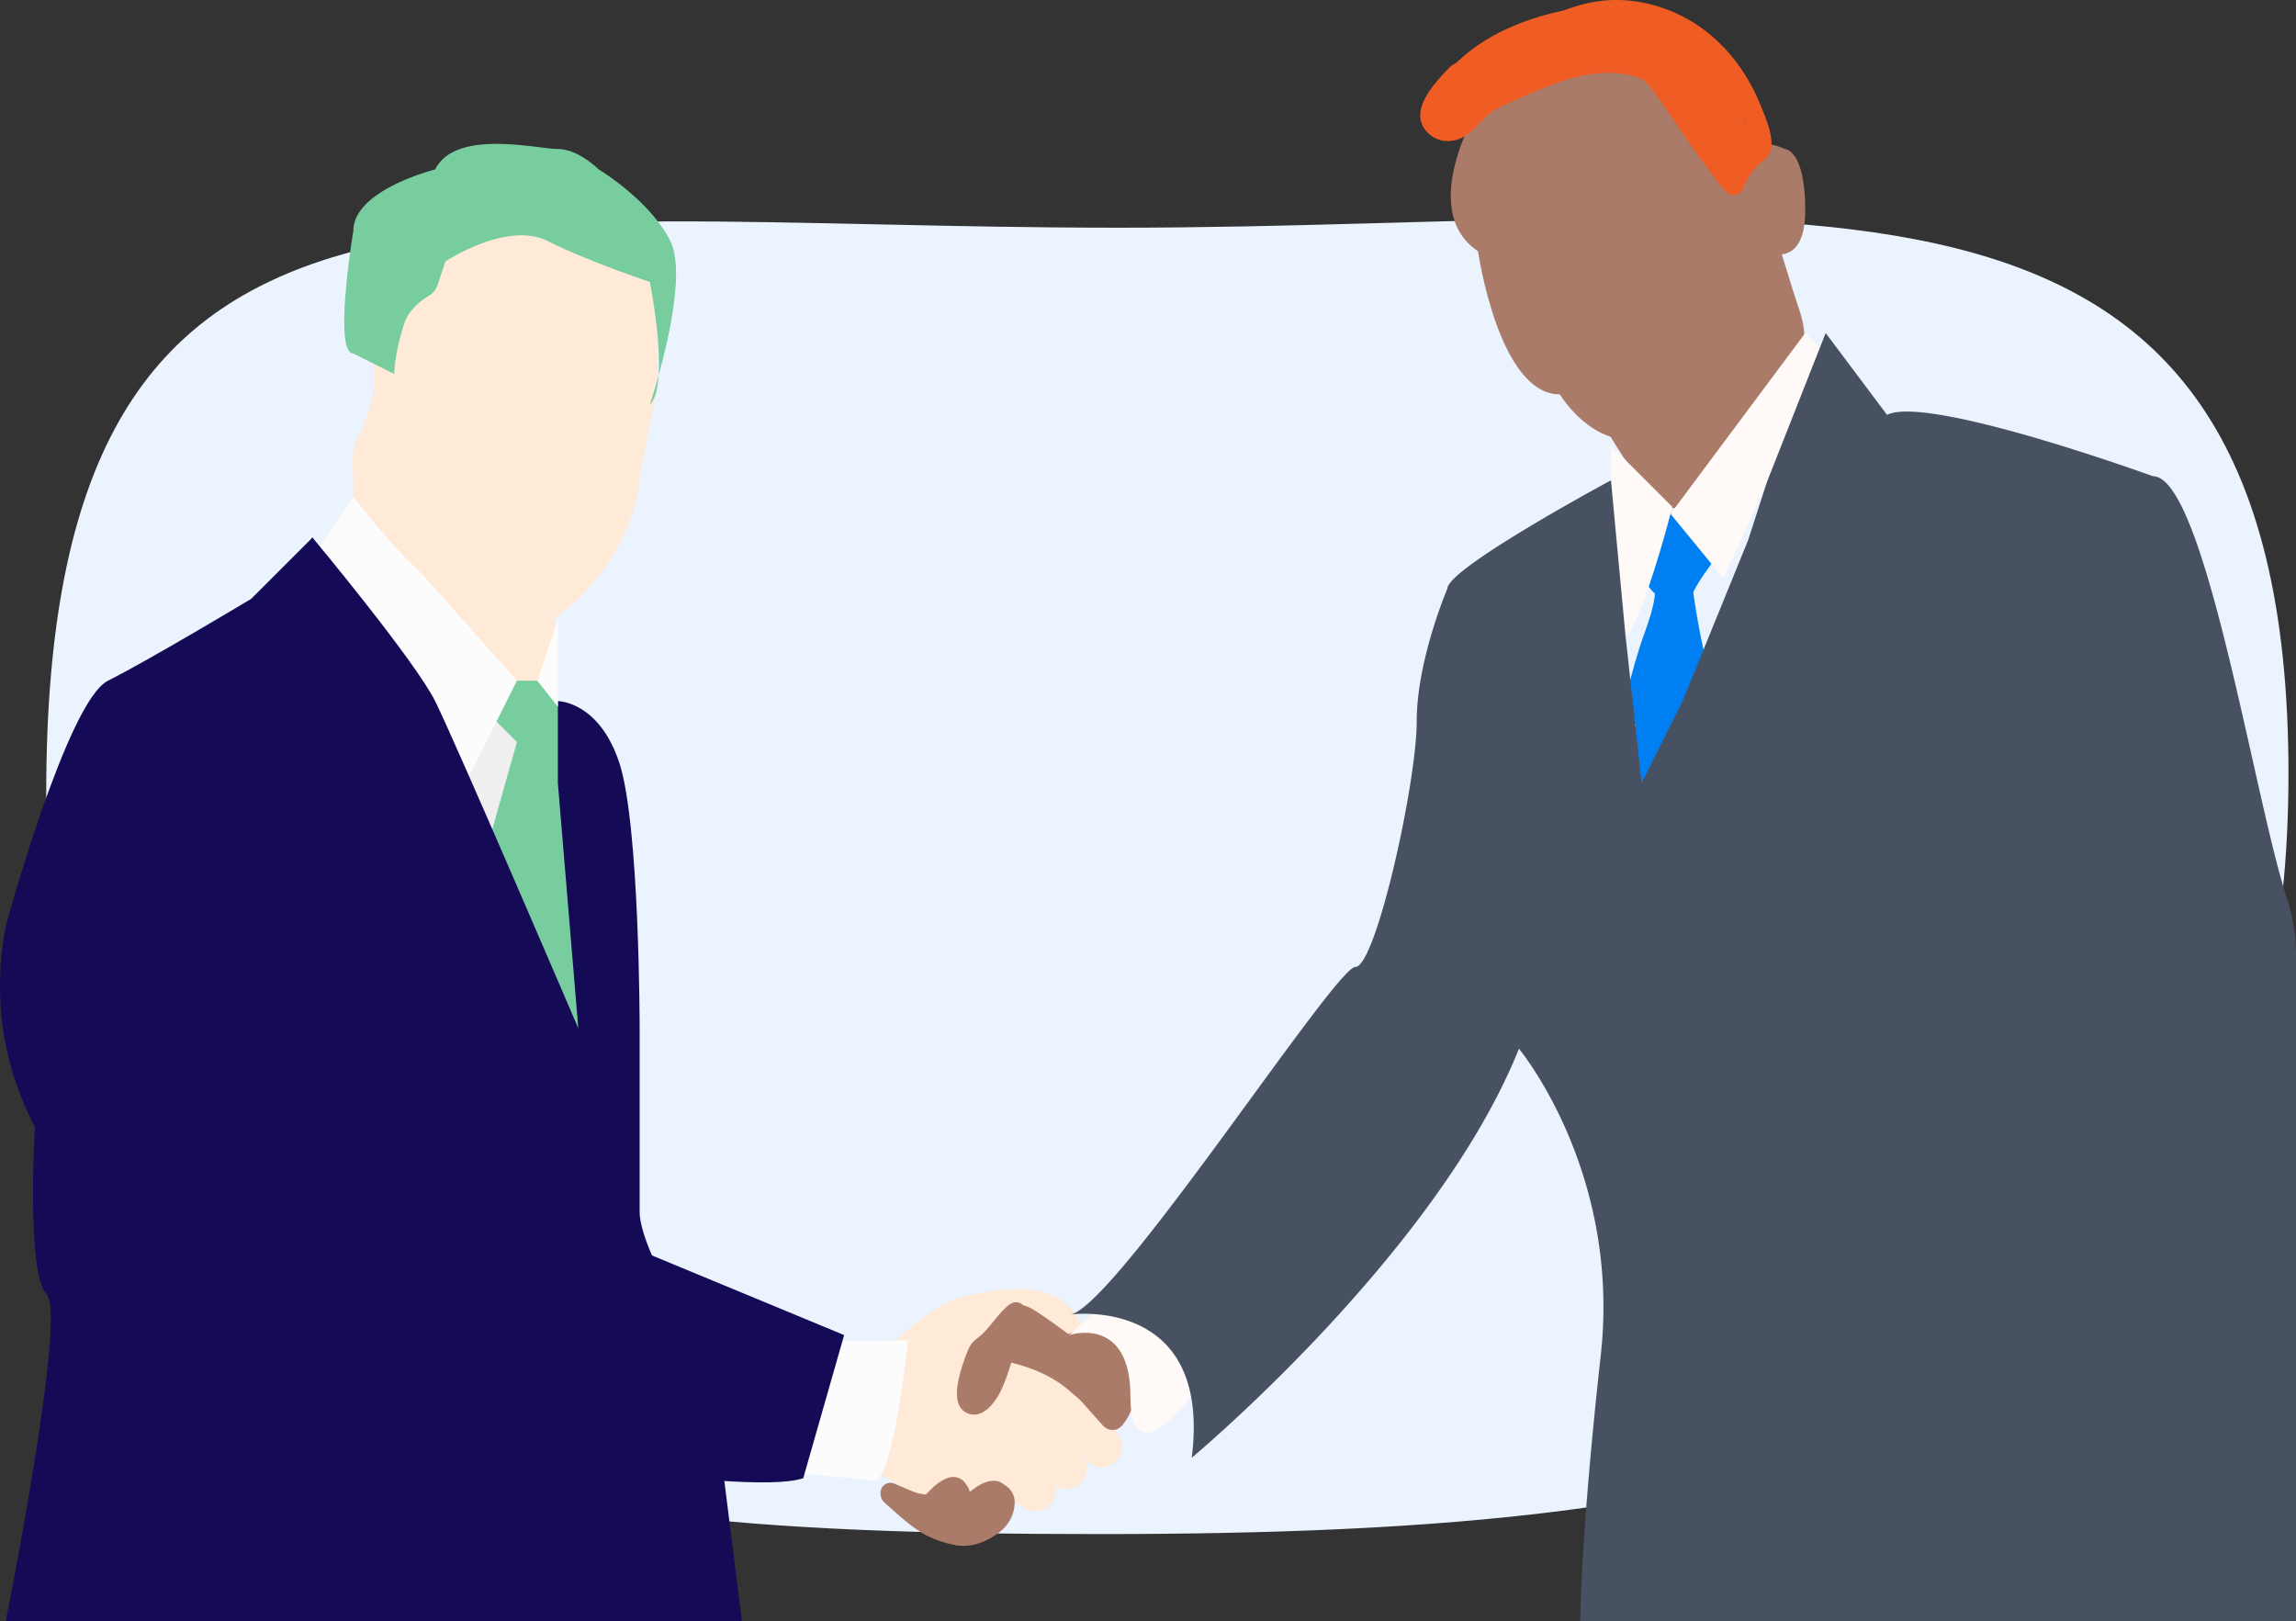 <svg id="Layer_15" data-name="Layer 15" xmlns="http://www.w3.org/2000/svg" viewBox="0 0 4574.82 3230.51"><rect x="0" y="0" width="4574.82" height="3230.51" fill="#333333" stroke="none"/><defs><style>.cls-1{fill:#ebf3ff;}.cls-2{fill:#efefef;}.cls-3{fill:#ffe9d7;}.cls-4{fill:#fcfcfc;}.cls-5{fill:#77cd9e;}.cls-10,.cls-6{fill:none;}.cls-7{fill:#150a56;}.cls-8{fill:#aa7b68;}.cls-9{fill:#007ff3;}.cls-10{stroke:#007ff3;stroke-miterlimit:10;}.cls-11{fill:#fff9f8;}.cls-12{fill:#485162;}.cls-13{fill:#ef5d24;}</style></defs><path class="cls-1" d="M4779.07,1586.61c0,1341-1028.83,1515.14-2369.83,1515.14S311.36,2966.47,311.36,1625.46,1107.09,498.82,2448.09,498.82,4779.07,245.61,4779.07,1586.61Z" transform="translate(-219.25 -45.12)"/><path class="cls-2" d="M1163.4,1489.93c-16.59,79.3-46.36,156.28-45.18,238.47.46,31.95,27.79,62.61,61.12,61.11,32.72-1.46,61.61-26.86,61.12-61.11-.14-9.6.08-19.17.78-28.75.3-4.08.79-8.15,1.12-12.23q1.22-10.17-.65,4,.57-4.07,1.23-8.11c2.82-17.63,6.7-35.08,11-52.41,9-36.22,19.69-72,27.34-108.53,6.53-31.21-9.13-67.54-42.69-75.18-30.62-7-68.17,9.22-75.18,42.69Z" transform="translate(-219.25 -45.12)"/><path class="cls-3" d="M1125.42,1124.23c-11.39-1.7-21.74-3.86-33.28-.12-10.2,3.3-19.59,8.34-27.25,16a63.71,63.71,0,0,0-18.45,45.65c.15,16.77,7.88,31.22,15.75,45.42a344.9,344.9,0,0,0,22.51,35.37c19.17,26.46,40.22,51.18,65,72.48,12.48,10.71,26.3,17.9,43.22,17.9,15,0,32.89-6.66,43.21-17.9,10.7-11.65,18.63-26.94,17.9-43.22-.69-15.48-5.69-32.74-17.9-43.21a355.12,355.12,0,0,1-48.62-51l9.56,12.37a355.24,355.24,0,0,1-36.47-58l6.16,14.6-.31-1.08,2.18,16.25v-1.16l-2.18,16.25.28-1-15.72,27,.55-.56L1092.14,1242l.79.12a46.35,46.35,0,0,0,24.37,1.09,45.45,45.45,0,0,0,22.72-7.26c12.68-7.41,24.77-22,28.09-36.52,3.56-15.65,2.79-33.21-6.16-47.09-8-12.45-21.19-25.8-36.53-28.09Z" transform="translate(-219.25 -45.12)"/><path class="cls-3" d="M1141.74,1189.44l-.13,100.62c0,33.24-1.84,67,1.48,100.15,3.06,30.58,20.93,55.71,53,60,31,4.16,57.25-14.6,67.06-43.77q29.8-88.64,50.65-179.86H1195.92c1.4,3.37,2.23,6.8,3.42,10.22,4.07,11.66-1.07-14.29,0-1.92.7,8.41,1.47,16.83,2.1,25.25q1.86,24.91,3,49.87,2.25,51,1.34,102.06c-.53,32,28.49,62.58,61.12,61.12,35.25-1.58,58.44-26.89,61.12-61.12l1.56-19.94c2.5-32-29.9-62.52-61.12-61.12-35.25,1.58-58.43,26.89-61.11,61.12l-1.57,19.94h122.24q.88-53.2-1.55-106.4-1.22-26-3.27-52c-1.55-19.7-1.69-41.13-9.33-59.55-5.3-12.77-10.6-23-21.9-31.75-10.31-8-23.65-13.72-37-13.12-26.11,1.17-52.8,18-58.94,44.87q-20.82,91.15-50.65,179.86l120,16.25c-3.31-33.11-1.52-66.91-1.48-100.15l.13-100.62c0-32-28.14-62.59-61.12-61.11-33.14,1.48-61.07,26.85-61.11,61.11Z" transform="translate(-219.25 -45.12)"/><polygon class="cls-4" points="704.1 989.57 1030.05 1356.27 907.82 1600.73 622.61 1111.8 704.1 989.57"/><path class="cls-5" d="M1249.3,1401.39l-40.75,81.49,40.75,40.74h0l-49.12,173.69-73.11,70.78,81.48,163,122.24,163,40.74,40.75,40.75-163-40.75-366.7-40.74-152.37L1290,1401.39Z" transform="translate(-219.25 -45.12)"/><path class="cls-6" d="M1086.32,586.5" transform="translate(-219.25 -45.12)"/><path class="cls-3" d="M1037.53,971.38S998.83,894,960.14,894s-38.7,77.39-38.7,77.39,0,76.64,41.51,105.38c9.58,6.63,21.37,10.71,35.88,10.71Z" transform="translate(-219.25 -45.12)"/><path class="cls-3" d="M923.34,953.2v81.49s122.24,163,203.73,203.72c0,0,122.23,122.23,244.46,0s122.24-244.47,122.24-244.47l34.11-173.64,6.63-233.8L1453,545.76l-122.23-81.49-163,40.74L1045.58,586.5l-81.49,163V831Z" transform="translate(-219.25 -45.12)"/><path class="cls-5" d="M1004.83,790.22s0-40.74,20.38-101.86c8.9-26.72,34.71-45.71,49.79-54.88a38.16,38.16,0,0,0,16.15-20.72l15.54-46.63s122.24-81.49,203.73-40.75,203.72,81.49,203.72,81.49,40.74,203.72,0,244.47c0,0,81.49-244.47,40.74-326s-142.6-142.6-142.6-142.6S1371.53,342,1330.79,342s-203.72-40.74-244.47,40.75c0,0-163,40.74-163,122.23,0,0-40.74,244.47,0,244.47" transform="translate(-219.25 -45.12)"/><path class="cls-7" d="M760.37,1238.41l81.49-122.23s203.72,244.46,244.46,326S1371.53,2094,1371.53,2094l-40.74-488.93v-163s81.49,0,122.23,122.24S1493.77,2094,1493.77,2094v366.7c0,40.75,40.74,122.24,40.74,122.24" transform="translate(-219.25 -45.12)"/><path class="cls-7" d="M288.72,2290.52s-17.29,292.46,23.46,333.2-81.49,651.91-81.49,651.91h1466.8l-40.75-326" transform="translate(-219.25 -45.12)"/><polyline class="cls-4" points="1070.8 1356.27 1111.54 1234.04 1111.54 1407.62"/><path class="cls-2" d="M2023.44,2705.21" transform="translate(-219.25 -45.12)"/><path class="cls-8" d="M3164.29,260.55s-122.24,203.72,0,285.21c0,0,40.74,285.21,163,285.21,0,0,122.24,203.72,285.21,0s122.24-285.21,122.24-285.21,81.49,40.74,81.49-81.49S3775.45,342,3775.45,342,3694,301.29,3694,382.78c0,0-122.23-122.23-122.23-163s-81.49-81.49-81.49-81.49S3245.77,138.31,3164.29,260.55Z" transform="translate(-219.25 -45.12)"/><path class="cls-8" d="M3424.25,908.45q27.72,46.26,59,90.23c10.31,14.45,20.65,32.54,34.1,44.14,21.85,18.82,51.14,19.66,74,2,33-25.53,29.77-77.51,27.59-115.07-2.07-35.75-6.81-71.38-3.77-107.23,1.71-20.14-16.82-37.53-35.33-40s-41,9.2-44.7,29.18a342.86,342.86,0,0,1-17.64,62.39c-.29.76-3.09,7.63-1.26,3.26,2-4.89-2.21,4.88-2.17,4.78q-3.29,7.19-6.92,14.2c-5.11,9.88-10.75,19.45-16.77,28.8l74.47,9.73c-1.29-3.35-2.27-6.59-3.26-10-2.64-9.22-.7,6.47-.35-3.11.09-2.33,1.51-12.24-.35-3.19a89.42,89.42,0,0,1,2.75-10.18l-50.12,28.45a125.18,125.18,0,0,1,14.16,3.4c2.06.63,4.06,1.47,6.12,2.09,5.38,1.63-5.68-3.11-.8-.31,4.23,2.43,8.61,4.44,12.71,7.1,1.82,1.17,3.55,2.45,5.33,3.68-7.11-4.9-1-.59.52.8,10.45,9.38,20.36,17.83,33.62,23,15.17,5.86,33.43,3.8,47.3-4.63,19.35-11.74,31.83-35.68,42-55.28a359.74,359.74,0,0,0,26.28-66.1c5.85-20.48-7.15-45.26-28.46-50.12-21.71-4.94-43.85,6.53-50.12,28.46-2.45,8.59-5.19,17.07-8.36,25.42-.64,1.67-5.69,13.25-2,5.12-2,4.33-4,8.65-6.09,12.91q-5.61,11.16-12.12,21.84c-1.86,3-3.78,6.06-5.75,9-1.15,1.75-2.34,3.49-3.56,5.2a14.83,14.83,0,0,1,7.08-6.84c10.56-5.77,15.41-2.62,24.28.4q3.66,3-.72-.71c-1.53-1.39-3-2.79-4.53-4.2a186.87,186.87,0,0,0-23.54-18.3,145,145,0,0,0-51.66-20.49c-22.49-4.16-42.74,6-50.12,28.45-7.31,22.24-7.23,47.93,1.21,69.85,6,15.53,16.59,26.86,33.87,29.18,16.52,2.22,31.61-5.5,40.6-19.45a371.88,371.88,0,0,0,53-132.9l-80-10.83c-2.5,29.42.18,58.73,2.44,88.07,1.08,14,2,28.06,2.17,42.12.06,7.64-.1,15.29-.63,22.91-.22,3.18-.58,6.35-.86,9.53q-.55,5,.29-2.44a41.11,41.11,0,0,1-1.12,4.79c-.32,3.59,2.19-3.8,4-5.47,7.45-6.86,20.38-7.21,29-1.79q6.35,5.44,3.12,2.18-3-3.33,2.08,3c-1.9-2.59-3.86-5.13-5.77-7.71q-13.2-17.77-25.81-36-25.22-36.42-47.93-74.48c-11-18.28-37.11-26.63-55.74-14.62-18.39,11.86-26.34,36.18-14.62,55.75Z" transform="translate(-219.25 -45.12)"/><path class="cls-8" d="M3668.22,773.87c-29.11-3.63-61,4.77-84.93,21.61l61.31,35.18c-.2-9.17-2.25,6.46.41-1.55-3,8.93.45.35,1.78-1.8,4.07-6.61,8.64-13,13-19.39l26.16-38.74L3610,748.61q.51,30.9-.09,61.81c-.42,20.4-3.25,41.56.61,61.74,5.13,26.88,27.57,50.42,55.93,51.36,23.53.78,46.6-12.1,61.68-29.8,27.36-32.12,34.79-72.32,33.21-113.54-1.5-39-5.66-79.17-25.92-113.4a40.85,40.85,0,0,0-40.59-19.45c-16.53,2.22-28.6,13.54-33.88,29.18q-13.54,40.17-24.11,81.25-5.13,20.09-9.49,40.35-2.17,10.13-4.17,20.29-1.08,5.55-2.11,11.11c-.87,4.68-5.07,12.65,1.39,1.12L3637.08,816l-1.47.82h41.13l-1-.45,18.73,24.35-.4-1.16v21.66l.25-1L3655,890.1l.89-.09c21.12-2.26,41.8-17.12,40.74-40.75-.9-20.13-18-43.16-40.74-40.74l-.89.09c-17.55,1.88-34.85,11.29-39.29,29.92-4.56,19.15,2.21,38.75,19.91,48.66,20.77,11.63,46.69,3.45,58.11-17,5.16-9.26,6-19.9,8-30.1q2.89-14.79,6.19-29.5a1115.84,1115.84,0,0,1,31.58-112.39l-74.47,9.73c1.67,2.82,3.13,5.72,4.71,8.58,4.44,8-1.63-5.78.88,2.27,1.95,6.25,3.84,12.46,5.17,18.89.43,2.05,2.22,7.67,1.75,9.72q-.9-7.25-.34-2.64c.2,1.64.38,3.29.55,4.93.68,6.57,1.14,13.16,1.53,19.75.81,13.87.45,27.41,0,41.26q-.47,4.55.34-2c-.27,1.77-.59,3.52-1,5.27-.65,3.18-1.43,6.33-2.37,9.44-.37,1.25-4,10.5-1.45,4.74s-1.81,3.22-2.43,4.31-2.45,5.68-3.86,6.16q5.29-6.51,1-1.42l-2,2.11q-2,2.07-4.17,4l3.73-2.81c-1.88,3.65-7.83,2.43-1.44,2s15.24,1.58,20,6.14a12,12,0,0,1,3.87,6q1.8,4.93.07-.85c1.43,10.39.42,0,.44-2,0-3.45.24-6.9.37-10.35q1.83-46.32,1-92.7c-.28-17.25-12.39-35.3-29.91-39.29-18.49-4.21-35.5,3.15-46,18.73L3585.22,773c-11.91,17.65-22.59,35.47-22.11,57.67.63,28.67,35,53.7,61.31,35.18,4-2.82,8.36-4.92,12.44-7.55,3.82-2.46-6.51,1.75.7-.29,2.59-.74,5.13-1.64,7.76-2.3,2.1-.52,4.23-.86,6.33-1.34,4.76-1.09-7.4.1.43.21a145.24,145.24,0,0,1,16.14.79c21.23,2.65,41.64-20.63,40.74-40.75-1.09-24.34-18-37.9-40.74-40.74Z" transform="translate(-219.25 -45.12)"/><path class="cls-8" d="M3690.11,570.88c13.87,44.87,29.16,89.56,41.6,134.85q.9,3,1.56,6.12-.48-6-.19,1.49a10.06,10.06,0,0,1,1.15-5.74q4.24-4.74-.57.59c-6.43,6.39-13.32,12.29-19.51,18.93a215.49,215.49,0,0,0-37.22,54.18c-9.13,19.22-6,44.87,14.61,55.74,18.14,9.58,46,5.94,55.75-14.61A199.3,199.3,0,0,1,3763.13,795c1.3-1.88,3.53-4.58.82-1.24,1.66-2.06,3.38-4.07,5.14-6.05,3.52-3.95,7.24-7.72,11.09-11.35,22.61-21.37,37.51-44.14,33.15-76.6-3.4-25.32-13.65-50.25-21.18-74.59l-23.47-75.91c-6.28-20.33-28.72-35.38-50.12-28.46-20.47,6.63-35.2,28.32-28.45,50.12Z" transform="translate(-219.25 -45.12)"/><path class="cls-3" d="M2063.24,2771.77a484.26,484.26,0,0,1,58-45.59c20.63-13.71,37.69-19.76,62.28-24.37,23.88-4.48,47.1-8.6,71.56-7.87a75.23,75.23,0,0,1,15.58,1.82c1.09.25,12.35,3.85,8.15,2.12,2.34,1,12.43,7.61,10.61,6.06,5.62,4.79,4.87,5,7.33,9.4,10.74,19.19,37,25.58,55.74,14.62,19.33-11.31,25.41-36.48,14.62-55.75-38.6-68.91-122.73-63.22-189.55-51.8-32.49,5.56-62.93,13.34-91.08,31.25-28.69,18.24-55.68,39.63-80.82,62.48-16.28,14.81-15,42.59,0,57.63,16.21,16.2,41.29,14.84,57.62,0Z" transform="translate(-219.25 -45.12)"/><path class="cls-3" d="M2152.76,2667.37c-73.62,33-135.42,87-166.54,162.44-6.1,14.78,3.16,34,14.6,42.83,13.79,10.66,29.92,10.23,45.25,3.19,43.37-19.91,83.13-46.24,124.29-70.17,40.52-23.55,75.41-41.11,121.74-49.68l-21.67-78.58c-75.1,24.73-151.48,50.29-217.88,94.25-13.86,9.17-21.72,23.77-19.46,40.59,2,14.74,13.5,31.05,29.19,33.88,34.46,6.2,66.6,2,97.95-13.78,19.08-9.61,26-38.05,14.62-55.75-12.57-19.49-35.34-24.89-55.75-14.61-4.46,2.13-5.13,2.52-2,1.16l-4,1.41c-2.15.6-13.11,3.37-11.28,3.07,2.41-.4-7.62.4-9.52.39-2.14,0-4.29-.05-6.43-.21q5.58,1.15-1.9-.26l9.74,74.47c62.81-41.58,126.78-62.44,198.42-86,20.2-6.65,35.46-28.46,28.45-50.12-7.27-22.48-27.61-32.62-50.12-28.46-99,18.32-176.11,87-265.49,128.06l59.86,46c-2.9,7,1.59-3.12,2.27-4.49q3-6.07,6.46-11.93a207.36,207.36,0,0,1,12.8-19.34q2.52-3.41-.45.59,2.45-3,5-5.94,3.81-4.41,7.84-8.63c5.39-5.65,11.05-11,16.92-16.2,2.95-2.59,6-5.1,9-7.58,9.8-8-6.08,4.12,4.26-3.19,6.46-4.57,13-9,19.68-13.2a385,385,0,0,1,45.31-23.84c19.51-8.76,25.67-38.62,14.62-55.75-13-20.17-34.87-24-55.74-14.61Z" transform="translate(-219.25 -45.12)"/><path class="cls-3" d="M1971.06,2980.53l119.94,71c40.76,24.13,80.13-30.34,49.38-64a392.61,392.61,0,0,1-50.09-68.11c-6.42-11-13.09-23.08-17.2-33.63,0,.14-2.14-7.14-1.43-3.81,0,.06.13-7.41-.26-4,.66-5.87,4.23-14.73,6-18.75,6-13.83,8-27.38,0-41.12-7-11.91-21.05-20.91-35.18-20.18-31.19,1.59-59.07,20.52-68.84,50.87-9.22,28.65,1.67,58.68,23.21,78.66,19,17.63,42.84,30.14,63.56,45.63,19.78,14.79,38.35,31.2,56.2,48.26,24.51,23.41,71,7.57,69.55-28.81-1.16-29.39-2.77-58.74-4.65-88.09q-1.32-20.53-2.77-41.07c-1.05-15-.54-31.41-4-46-3.87-16.52-15.79-29.61-32.62-33.82-16-4-32.1,2-46.29,8.95a118.55,118.55,0,0,0-53.44,53.35c-12.2,24.85-1.6,50.57,24.35,59.85,24.35,8.71,48.28-4.07,69.94-14.09,18.88-8.74,37.22-18.58,55.53-28.43,35.45-19.07,69.57-37.63,108.2-48.4,21.19-5.91,34.3-28.86,28.45-50.12s-28.85-34.39-50.12-28.46c-38.3,10.68-74.33,28.15-109.33,46.78-16.84,9-33.54,18.19-50.53,26.86-7.71,3.94-15.47,7.77-23.33,11.41-2.55,1.17-7.08,3.36-9.26,4.2l-3.87,1.48q-10.92,2.76,6,.19l24.35,59.86c7.06-14.39,15.2-22.55,29.36-24.85h-21.66l2.5.76-24.35-18.72q-4.83-18.21-3.07-4.24.42,5.88.83,11.74.63,8.79,1.24,17.6,1.42,20.54,2.73,41.07,2.6,41.09,4.28,82.22l69.56-28.82a755.12,755.12,0,0,0-89.85-73.35c-12.51-8.72-25.6-15.81-32.91-23.45q2.22,3.79,0,.26-2.13-3.7-.13.66c-.59,2.19-.52,5.27-1,7.57-.78,3.82-6.18,3,.06.43-3,1.2-4.1,3.38-8,3.57l-35.18-61.3c-8.9,20.63-17.46,40.9-16.82,63.88.64,23.36,11.42,44.94,22.22,65.1,19,35.52,43.2,68.36,70.36,98.07l49.37-64-119.94-71c-18.94-11.21-44.69-4.29-55.75,14.62-11.2,19.15-4.37,44.5,14.62,55.74Z" transform="translate(-219.25 -45.12)"/><path class="cls-3" d="M2342.17,2764.72c52.43,0,52.52-81.49,0-81.49s-52.52,81.49,0,81.49Z" transform="translate(-219.25 -45.12)"/><path class="cls-3" d="M2391.67,2773.65l-8.89-31.05c-1.35-4.7-2.6-9.43-4.25-14-2.72-7.59-6.38-14.61-9.8-21.84l4.11,9.73a19.23,19.23,0,0,1-1-3.15l1.46,10.84a6.78,6.78,0,0,1-.05-2.06l-1.45,10.83.23-1-4.1,9.73a5.31,5.31,0,0,1,.92-1.68l-6.37,8.25a5.84,5.84,0,0,1,1.24-1.14l-8.24,6.37a7,7,0,0,1,1.52-.78l-9.73,4.1a17.65,17.65,0,0,1,2.6-.65l-10.83,1.45a38.86,38.86,0,0,1,8.69.17l-10.83-1.45a51.43,51.43,0,0,1,12.71,3.43l-9.74-4.1a26.86,26.86,0,0,1,5.57,3.1l-8.25-6.37a9.34,9.34,0,0,1,1.37,1.37l-6.37-8.24a6.63,6.63,0,0,1,1,1.62l-4.11-9.73.28.92c3.06,10,9.62,19,18.73,24.35,8.73,5.11,21.6,7.28,31.39,4.11s19.37-9.3,24.35-18.73,7.36-20.8,4.11-31.39a51,51,0,0,0-5.35-12.28c-4.51-7-9.32-11.15-16-16-5-3.63-11.29-5.71-17-7.89a47.82,47.82,0,0,0-9.26-2.5c-6.29-1-13-2.37-19.49-2-9.08.44-17.81,2.15-25.77,6.74a47.64,47.64,0,0,0-21.63,27.6,53.09,53.09,0,0,0-1.69,11.83c0,.7,0,1.35,0,2.06a51.88,51.88,0,0,0,4.51,18.84c1.9,4.51,4.26,8.68,6.24,13.14l-4.11-9.74c3.18,7.59,5.12,15.68,7.38,23.57l7.26,25.35a42.33,42.33,0,0,0,18.73,24.35c8.73,5.11,21.6,7.28,31.39,4.11s19.37-9.3,24.35-18.73c5.1-9.64,7.18-20.67,4.11-31.39Z" transform="translate(-219.25 -45.12)"/><path class="cls-3" d="M2336.75,2738.52c-44.6,21.47-89.64,42.22-133.79,64.6-42.58,21.58-84.37,51-105.66,95.13-7.21,14.95-7.62,31.69,3.18,45.25,11.07,13.9,25.82,17.1,42.83,14.6,50.76-7.46,99.49-23.18,145.65-45.51,42.83-20.72,78.21-45.91,122.89-55.24l-31.39-74.47c-98.95,53.59-183,131-246.23,224-12.38,18.2-3.46,45.17,14.61,55.75,20.12,11.76,43.34,3.63,55.75-14.62,54.42-80,129.83-147.53,217-194.74,17.66-9.57,24.52-33,16.67-50.88-8.45-19.23-27.67-27.85-48.07-23.59-48.48,10.12-90.4,37.22-134,59.29-40.62,20.59-87.18,34.5-134.58,41.47l46,59.85c2.55-5.29,5.45-10.21,8.47-15.23,3.54-5.87-.73-.14,4.21-5.62,2.93-3.26,5.91-6.47,9.06-9.52q3.17-3,6.48-5.92,5.79-4.64,2-1.9c16.55-13.18,36.19-22.85,55.09-32.13,41.48-20.37,83.27-40.13,124.9-60.18,19.83-9.54,25.09-37.84,14.62-55.74-11.85-20.26-35.85-24.2-55.75-14.62Z" transform="translate(-219.25 -45.12)"/><path class="cls-3" d="M2223.26,3020.63a177.39,177.39,0,0,0,38.69,29.83,40.9,40.9,0,0,0,52.56-10.49c11.72-15.17,12.07-40-3.19-53.5a162.41,162.41,0,0,1-14.16-14.58c-1.91-2.34-1.16-1.38,2.22,2.88q-1.59-2.19-3.08-4.46c-2-3.08-3.71-6.31-5.6-9.46q-2.37-4.95-.34-.3,1.88,4.71,0-.45-1.57-6.69-.08,2.51.06-6.59-1,4c2-7.57-4.94,7.32-.9,1.29a22.1,22.1,0,0,1-8.22,8.29q-9.52,3.43-3.36,1.61-10.53,1.07-3.85.81,5.1.34-.62-.31c-7.64-1.66,2.68.83,4,1.2,3.52,1,7,2.12,10.42,3.37l2.56,1q6.16,2.47-2.17-.92c2.66-1.11,14.27,7.46,16.86,9.08,1.93,1.2,8.18,4.06,9,6.15q-6.91-5.43-1.79-1.31,2.11,1.76,4.15,3.58l57.62-57.62a81.86,81.86,0,0,1-7.77-7c-7-7.29-.16.11-.33.21-.4.24-5.06-8.2-5.5-8.9-4.37-7,1.88,7.55-.06.15a56.7,56.7,0,0,1-1.64-5.54q.78,9.15.43,2.28-1.68,8.84-.11,2.95l-2.17,5.54q3.48-5.31-2.19,2.69,4.65-4.35-2.91,1.73a45,45,0,0,1,4-2.57q4.27-2.14-.28-.19-4.83,1.88.23,0,2.61-.87,5.3-1.48c7.63-2.43-8.9.14,1.46.06s-6.24-2.48,1.46-.22c1.3.38,12.53,3,5.31,1.24q-5-2.19-.41.05c1.44.79,2.85,1.63,4.21,2.54,6.68,3.78-6.64-6.26.34.62.89.85,1.74,1.74,2.56,2.67q4.14,4.92-1.82-2.44c.92,1.36,1.79,2.75,2.59,4.19q2.94,5.8-.93-3.07c4.32,10.26,8.7,18.48,18.72,24.35,8.74,5.11,21.61,7.28,31.4,4.11s19.37-9.3,24.35-18.73c4.73-9,8.25-21.57,4.11-31.39-10-23.66-24.92-44.18-48.83-55.36a99.49,99.49,0,0,0-87.59,1c-27.78,13.78-43.19,42.32-39.08,72.86,3.34,24.85,18.06,49.58,37.55,65.28,8.7,7,17.18,11.93,28.81,11.93,10,0,21.93-4.44,28.81-11.93,14.15-15.41,17.08-42.58,0-57.62a203.58,203.58,0,0,0-60.79-37c-23.49-9.38-50.29-12.81-73.23.06-27,15.13-36,50.63-26.31,78.63,7.86,22.79,23,43.72,41,59.63l49.38-64c-2.4-1.36-4.78-2.75-7.1-4.24-1-.62-10.23-7.16-4.86-3.19,5.2,3.85-2.33-2.09-3.3-3-2.4-2.15-4.69-4.4-6.94-6.7-14.94-15.25-42.84-16.1-57.62,0-15.06,16.4-15.94,41.35,0,57.62Z" transform="translate(-219.25 -45.12)"/><path class="cls-3" d="M2331.41,2900.78c1.35,1,2.69,2,4,3l-8.24-6.37A122.55,122.55,0,0,1,2348.7,2919l-6.37-8.25a122.31,122.31,0,0,1,11.77,18.63,39.21,39.21,0,0,0,40.6,19.45,30.26,30.26,0,0,0,15.15-4.83c8.7-5.61,16.36-14,18.72-24.35l1.46-10.83a40.6,40.6,0,0,0-5.56-20.57c-6-11.62-13.91-22.25-22.42-32.12s-18.86-18.13-29.51-25.74a30.23,30.23,0,0,0-15.15-4.83A41.84,41.84,0,0,0,2316.8,2845c-5,9.45-7.51,20.91-4.11,31.39l4.11,9.74a40.91,40.91,0,0,0,14.61,14.61Z" transform="translate(-219.25 -45.12)"/><path class="cls-4" d="M1901.32,2717.37l127.29-2s-28.47,283.79-69,279.72l-162.16-16.27-145.9-178.42Z" transform="translate(-219.25 -45.12)"/><path class="cls-7" d="M841.86,1116.18,719.62,1238.41s-203.72,122.23-285.21,163-203.72,488.93-203.72,488.93c-122.23,651.91,774.14,937.12,814.89,1018.61,0,0,651.91,122.23,774.14,81.49l81.49-285.21-383.27-158.79" transform="translate(-219.25 -45.12)"/><path class="cls-9" d="M3578,1066.86c-13.33-.4-26.66-.44-40,0q-9.52.27-19,.82c-5.64.33-11.58.49-17,2a44.77,44.77,0,0,0-26.55,20.56c-10.33,17.91-4.37,41.09.83,60a262.11,262.11,0,0,0,15.94,41.75c7.14,15.19,15.68,30.86,30.45,39.79,15.12,9.14,33.15,7.31,48.06-.88,8-4.38,13.56-11.68,19.18-18.54a659.27,659.27,0,0,0,48.36-66.63c3.39-5.4,6.67-10.63,8.41-16.94a42.85,42.85,0,0,0-11.27-41.33c-11.56-11.22-27.05-12.67-42.29-13.66-17.28-1.12-35.26,1.23-51.9,5.91a42.31,42.31,0,0,0-24.35,18.72c-5.11,8.74-7.27,21.61-4.1,31.4,6.76,20.91,28.14,34.64,50.12,28.46a130.78,130.78,0,0,1,17.65-3.69l-10.84,1.46a126.31,126.31,0,0,1,32.39.15l-10.83-1.45a43.46,43.46,0,0,1,4.51.8l-18-10.47.7.57-11.93-28.81.09,1.1,5.56-20.56c-4.43,9.38-11.28,18.22-17.15,26.76-6.1,8.9-12.48,17.61-19.06,26.16l6.37-8.24q-5.24,6.75-10.65,13.36c-3.23,3.93-6.33,8.33-10.37,11.48l8.25-6.37a8.85,8.85,0,0,1-2.37,1.21l9.73-4.1-1.27.27,10.83-1.45h-1.32l10.83,1.45-1.35-.31,9.73,4.1a7.46,7.46,0,0,1-2.34-1.41l8.25,6.37a13.52,13.52,0,0,1-1.95-2.12l6.37,8.25c-6.43-9.07-11.3-19.54-15.63-29.75l4.11,9.73a205.53,205.53,0,0,1-13.55-49.28l1.45,10.83a8.48,8.48,0,0,1,0-2.93l-5.56,20.57.59-1.29-6.37,8.25.84-.74-8.24,6.37,1.05-.45-9.73,4.11,1.17-.23-10.84,1.45c21.19-1.93,42.77-1.75,64-1.11s41.71-19.2,40.75-40.74c-1-22.63-17.9-40.06-40.75-40.75Z" transform="translate(-219.25 -45.12)"/><path class="cls-9" d="M3517.4,1216.09c-.23,41.62-19.72,81.89-31.87,121.06q-19.26,62.05-33.35,125.53c-5.7,25.54,33.57,36.45,39.29,10.83q14.72-65.79,34.81-130.21c13-41.59,31.62-82.91,31.86-127.21.14-26.22-40.6-26.25-40.74,0Z" transform="translate(-219.25 -45.12)"/><path class="cls-9" d="M3548.64,1197a1615.51,1615.51,0,0,0,45,232.65c6.88,25.28,46.19,14.55,39.29-10.83a1544.09,1544.09,0,0,1-43.5-221.82c-1.3-10.93-8.43-20.37-20.37-20.37-10,0-21.69,9.37-20.37,20.37Z" transform="translate(-219.25 -45.12)"/><path class="cls-9" d="M3540,1227.76c-9.1,110.61-33.59,219.5-37.17,330.62-.72,22.53,35.67,28.28,40,5.41,14-73.71,27.63-147.91,25.38-223.27-.55-18.36-29.53-30.1-38-10.28-18.75,44.08-33.09,89.18-42.18,136.25l40,5.42a579.77,579.77,0,0,1,22.46-102.68c7.87-25.26-30.66-35.31-39.29-10.83a740.08,740.08,0,0,0-34.32,136.79c-6.33,42.55-14.72,91.56-4.83,134,4.33,18.57,27.66,18.07,37.23,4.87,24.49-33.76,38.39-73,51.67-112.19l-40-5.41c-6,48.93-14.16,97.52-24.17,145.79l40,5.41c-5.46-52.14,0-105.49,5.18-157.47,5.06-50.31,10.52-102.43,31.45-149.05l-32,4.12c57.54,60.13-15.92,154.8-32.66,217.26-6.88,25.63,30.58,35.27,39.28,10.83,15.86-44.51,36.49-89.75,47.25-135.78,10.44-44.69-8.11-93.3-13.93-137.78l-40,5.42a716.32,716.32,0,0,1,16.57,78.89c3.92,25.84,43.19,14.86,39.28-10.83a714.63,714.63,0,0,0-16.56-78.9c-5.76-21.39-43.07-17.94-40,5.42,2.8,21.35,5.47,42.76,9.62,63.9,4.84,24.65,10.92,45.79,3.69,70.8-12.5,43.27-30.05,85.6-45.16,128l39.28,10.83c22.05-82.23,97-178.73,22.19-256.9-8.32-8.7-26.61-7.89-32,4.12-21.82,48.64-29.43,100.33-35.24,152.93-6.34,57.3-13,116.6-7,174.16,2.21,21,35,29.77,40,5.42,10.75-51.85,19.18-104.07,25.63-156.62,2.92-23.89-33.07-25.94-40-5.42-12.24,36.13-25,71.31-47.56,102.46l37.24,4.86c-9.16-39.25.67-89.13,7.39-128.26a742.75,742.75,0,0,1,31.76-120.85l-39.29-10.83a638.2,638.2,0,0,0-23.92,113.51c-2.75,22.67,35.68,27.88,40,5.41,8.37-43.38,20.76-85.83,38.07-126.51l-38-10.29c2.14,71.84-10.56,142.17-23.93,212.44l40,5.42c3.57-111.11,28.07-220,37.16-330.62,2.15-26.13-38.61-26-40.74,0Z" transform="translate(-219.25 -45.12)"/><path class="cls-9" d="M3589.73,1232.21c15.3-35.32,42.17-63.63,61.61-96.52,5.42-9.18,2.38-22.75-7.31-27.87s-22.08-2.5-27.87,7.3c-19.44,32.9-46.31,61.2-61.61,96.53-4.23,9.75-3.22,22.31,7.3,27.87,8.79,4.64,23.35,3.13,27.88-7.31Z" transform="translate(-219.25 -45.12)"/><path class="cls-10" d="M3508.57,1201.54" transform="translate(-219.25 -45.12)"/><path class="cls-11" d="M3551.36,1055.06s-40.75,163-81.49,244.47-40.75-326-40.75-326V932.83Z" transform="translate(-219.25 -45.12)"/><polygon class="cls-11" points="3596.95 663.61 3328.52 1023.85 3433.97 1152.55 3637.69 704.36 3596.95 663.61"/><path class="cls-8" d="M2087,3061.62a41.17,41.17,0,0,1,1.34-4l-2.05,4.87a42.31,42.31,0,0,1,3.43-6.53c.55-.87,1.35-1.71,1.81-2.63q-3.18,4-1.22,1.58c.46-.56.92-1.11,1.39-1.65,3-3.56,6.38-6.86,9.7-10.17s6.83-6.62,10.46-9.71c2.94-2.5-4.12,3-.24.18,1-.74,2.07-1.46,3.14-2.13a53,53,0,0,1,6.71-3.54l-4.87,2.05a30.51,30.51,0,0,1,5.74-1.78l-5.42.73a16.5,16.5,0,0,1,3.65,0l-5.42-.73a8,8,0,0,1,1.85.52l-4.87-2.06q2.74,1.43-1.69-1.66-3-4.55-1.56-1.85l-2.06-4.87.28.9-.72-5.41a6.34,6.34,0,0,1,.08,2.13l.72-5.42a8.31,8.31,0,0,1-.56,2.08l2-4.86a28.91,28.91,0,0,1-2.24,3.84c-1.81,2.85,1.22-1.53,1.22-1.52a8.53,8.53,0,0,1-1.38,1.67,95.24,95.24,0,0,1-6.67,7.11c-4.17,4-8.63,7.79-13.09,11.5-10.4,8.64-24.76,18.46-27.51,32.55-1.33,6.83-.66,14,3,20,4.65,7.68,12.92,12,21.75,12.51a37.59,37.59,0,0,0,23.48-7.12c12.4-9.06,20.64-22.33,29.73-34.5,5.2-7,11.23-13.77,13.65-22.34a30,30,0,0,0-12.75-33.88c-9-5.68-22.85-2.2-27.88,7.31-5.3,10-2.33,21.81,7.31,27.87a13.66,13.66,0,0,1-4.87-5,8.63,8.63,0,0,1,.78,1.51l-2.06-4.86a12.89,12.89,0,0,1,.62,2.52l-.72-5.41a16.37,16.37,0,0,1,0,2.62l.72-5.41a19.63,19.63,0,0,1-.78,3l2-4.87c-2,4.73-5.49,8.72-8.54,12.8l-10,13.42c-1.48,2-3,4-4.45,6-2.22,3,3.31-4.12.37-.53-.75.92-1.52,1.83-2.33,2.71-1.36,1.5-2.9,2.79-4.34,4.2,4.11-4.05,2.49-1.83,1-.88a25.61,25.61,0,0,1-3.42,1.75l4.87-2.06a21.81,21.81,0,0,1-4.64,1.19l5.42-.72a19.37,19.37,0,0,1-3.14,0l5.42.73a7.19,7.19,0,0,1-2.05-.58l4.87,2.05a17.31,17.31,0,0,1,4.77,4.69l2.05,4.87a7.12,7.12,0,0,1-.5-1.73l.73,5.41a7.48,7.48,0,0,1-.05-1.83l-.73,5.41a12,12,0,0,1,.74-2.74l-2.06,4.87s.76-1.73,1-1.77-3.62,4.1-1.27,1.71c.86-.87,1.7-1.77,2.58-2.63,1.95-1.91,4-3.75,6-5.55,4.25-3.72,8.65-7.28,13-10.91s8.27-7.08,12.09-11c4.78-4.87,9.89-10.38,13.06-16.43,5.77-11,5-25.19-4.89-33.68a31.15,31.15,0,0,0-31.73-5.29c-13.22,5-23.86,13.77-33.8,23.65-10.72,10.66-21.11,22-25.27,36.92-2.85,10.26,3.52,22.62,14.23,25.06s22-3.24,25.06-14.23Z" transform="translate(-219.25 -45.12)"/><path class="cls-8" d="M2132.53,3094.26c13.15-15,26.4-30.17,41.78-43,0,0,5-4,2.55-2.11,2.24-1.73,4.57-3.36,6.92-4.94,4.09-2.75,8.37-5.71,12.92-7.65-2.88,1.23,3.4-.88,3.28-.81q-9.2,3.28-12.88-12.74c-.06,2.17,0,2.5.13,1s.09-1.19-.4.88q1.36-3-.29.22a37.64,37.64,0,0,1-2.1,3.21c1-1.31,1-1.43.12-.34a240.94,240.94,0,0,1-44.14,37.86,49.9,49.9,0,0,1-5.23,3.22c1.81-.62,1.56-.56-.73.17a2.89,2.89,0,0,1,2.39.14c-5.27-.58-10.9-3.36-15.87-5l-32.61-10.95c-10.11-3.39-22.71,3.91-25.06,14.23-2.56,11.26,3.41,21.42,14.23,25.06l32.61,10.95c12.15,4.08,24.2,8.49,37,4.3,11.51-3.76,21.15-12.07,30.56-19.38,8.1-6.28,16-12.85,23.49-19.8,16.39-15.12,38-40.36,20.53-63-9.84-12.75-27.74-12-41.23-6.34-10.22,4.31-19.27,10.65-28,17.4-18.3,14.14-33.65,31.24-48.82,48.59-7,8-8.48,21,0,28.81,7.68,7.06,21.32,8.57,28.81,0Z" transform="translate(-219.25 -45.12)"/><path class="cls-8" d="M2111.24,3119.1c8.76,5.06,20.47,6.29,30.46,6a97.81,97.81,0,0,0,27.6-4.84,134,134,0,0,0,46.52-26.62c14.56-12.91,23-30.61,25-49.82,1.17-11.27-1.69-22.09-8.92-30.87-6.27-7.62-15.63-11.35-24.66-14.54-10.07-3.56-22.74,4-25.06,14.23-2.6,11.4,3.45,21.25,14.22,25.06.64.22,3.43,1.6,4.07,1.49-1.48.26-3.43-1.65-.26,0,.63.33,1.25.68,1.85,1.07q2.25,1.53.18.08c-1.32-1-1.32-.93,0,.3l-1.52-1.87c-3.09-5.51,1.1.73,0,.94-.24.05-.26-4.63-.36.07a19.14,19.14,0,0,1-.28,4c1.25-5.06-.25.39-.43,1.12-.39,1.62-.92,3.18-1.39,4.78-1.08,3.66,1-1.56-.13.52-1.44,2.71-2.85,5.33-4.53,7.91-2.09,3.19,1.34-1.22-.32.37-1.16,1.11-2.16,2.41-3.3,3.54-1,.95-1.94,1.87-2.95,2.77-.51.45-4.77,3.85-.9.91a118.32,118.32,0,0,1-15.34,9.8c-2.51,1.36-5.1,2.51-7.65,3.78,4.14-2-.78.28-1.44.53q-2.38.88-4.82,1.64-4,1.26-8.17,2.12c-.79.16-6.15,1.58-1.19.33a22,22,0,0,1-4.14.35,75,75,0,0,1-9.12-.14c-5.23-.34,3.94,1.08-1.17-.23-1.46-.38-5.25-2.29-1.27,0-9.23-5.34-22.71-2.45-27.87,7.31s-2.55,22.17,7.31,27.87Z" transform="translate(-219.25 -45.12)"/><path class="cls-8" d="M1983.55,3037.47c17.68,7.59,35.47,17,54,22.05,19.05,5.22,39.07,5,58.6,3.61,10.61-.76,20.89-8.83,20.37-20.37-.46-10.39-9-21.19-20.37-20.38a252.68,252.68,0,0,1-26.82.82c-3.82-.13-7.63-.39-11.42-.84,4.47.53-3.19-.63-4-.79-1.87-.39-3.72-.83-5.56-1.34a113.08,113.08,0,0,1-11.43-3.89l-2.57-1c2,.87,1.93.83-.25-.1l-5.25-2.25-24.82-10.66c-5.24-2.25-9.95-3.64-15.69-2.06-4.73,1.3-9.85,5-12.18,9.37-4.63,8.76-3.14,23.38,7.31,27.87Z" transform="translate(-219.25 -45.12)"/><path class="cls-8" d="M2228.89,2645.58c-20.77,17.17-34.45,40.84-54.09,59.1-4.62,4.29-9.87,7.82-14.49,12.09-6.17,5.68-9.91,12.43-13,20.12a399.09,399.09,0,0,0-14.4,42c-7.12,25.84-16.85,72.94,17.95,83.51,28.9,8.78,53.3-25.83,63.58-48.15,13.88-30.14,22.2-63,32.22-94.59,8-25-31.36-35.77-39.29-10.83-8.8,27.69-15.86,56.93-27.52,83.58-4.4,10.06-10,20.2-18.33,27.54-.75.68-1.51,1.35-2.29,2q-4.74,2.41.62,1.14c1.26.64,8.24,2.31,7,3.39.82-.71.17-9.53.29-11a88.42,88.42,0,0,1,1.26-9.46c2.79-14.88,7.54-29.27,12.68-43.47,1.85-5.1,3.11-11.54,6.49-15.79s9.61-7.48,13.84-11.22c20.86-18.42,34.75-43.29,56.28-61.09,8.49-7,7.26-21.55,0-28.81-8.4-8.4-20.3-7-28.81,0Z" transform="translate(-219.25 -45.12)"/><path class="cls-8" d="M2194.16,2712.33c-1.09,4.35-2.35,8.65-3.83,12.89q-1.11,3.18-2.34,6.3c-.35.9-.71,1.79-1.08,2.68q1.23-2.86-.2.45c-3.57,7.94-7.4,15.75-11.29,23.54-8.37,16.78-16.71,33.82-21.68,52l40,5.42c-.06-1.15-.4-3.08-.46-.82a17.77,17.77,0,0,1,1-4.09c.77-2.69,1.81-5.31,2.81-7.92.31-.83,1.19-2.93.34-.93.55-1.28,1.12-2.56,1.7-3.82,1.16-2.54,2.37-5.06,3.6-7.57,5.15-10.44,10.65-20.72,16.32-30.89,5-9,10-18.19,15.82-26.72.63-.92,1.31-1.82,1.94-2.74,1.65-2.4-2.12,2.24-.09.18,1.54-1.57,2.9-3.28,4.51-4.8.33-.31,3-2.63,1-1s.79-.47,1.21-.73c.91-.57,1.89-1,2.8-1.56,2.33-1.43-4.32,1.48.41,0,10.15-3.2,17.7-14.33,14.23-25.06-3.3-10.19-14.18-17.66-25.06-14.23-25.72,8.1-38.59,32.23-50.94,54.27-6.37,11.38-12.58,22.89-18.27,34.63-6.45,13.31-14.42,28.62-13.61,43.83.55,10.19,7.34,18.62,17.67,20A20.36,20.36,0,0,0,2193,2821c1.19-4.33,2.54-8.61,4.09-12.83.77-2.11,1.62-4.19,2.44-6.28q.81-2-.19.43c.52-1.18,1-2.36,1.57-3.53,3.57-7.94,7.51-15.71,11.4-23.51,8.34-16.76,16.54-33.88,21.11-52.12,2.59-10.32-3.33-22.58-14.23-25.06-10.56-2.41-22.29,3.17-25.06,14.23Z" transform="translate(-219.25 -45.12)"/><path class="cls-8" d="M2252.15,2685.9c-3.77-.38,1,1,2.34,1.81,3.12,1.82,6.14,3.83,9.17,5.78q9.59,6.18,19,12.67c12.52,8.63,24.82,17.59,37.09,26.58,5.66,4.15,11.12,8.76,17.49,11.76,8,3.75,15.91,4.16,24.51,3.23,15.72-1.72,30.61-4.11,44.67-11.76,20.26-11,6.49-43.71-15.7-37.23-10.23,3-20.75,6.47-30.41,4.08l4.87,37.23a131.89,131.89,0,0,1,40.64-13.34c10.86-1.81,16.92-15.25,14.23-25.06-3.17-11.52-14.17-16-25.06-14.23a165.62,165.62,0,0,0-50.38,17.45c-15.41,8.18-11.84,33.09,4.87,37.23,17.7,4.39,34.92.93,52.07-4.08l-15.7-37.23c-8.13,4.43-21.49,7.74-31.35,6.83a1.92,1.92,0,0,1,1.11.7,37.38,37.38,0,0,1-4.12-2.58c-3-2-5.93-4.33-8.88-6.5-5.36-3.93-10.73-7.87-16.12-11.77-11.55-8.36-23.19-16.61-35.07-24.48-12.44-8.25-24-16.28-39.23-17.83-11-1.12-20.37,10.16-20.37,20.37,0,11.94,9.38,19.25,20.37,20.37Z" transform="translate(-219.25 -45.12)"/><path class="cls-8" d="M2367.41,2713.92a141.33,141.33,0,0,1-47.94-13.1,164.34,164.34,0,0,1-22.45-13.09c-8.78-6.09-16.82-12.85-28-13.65-19.34-1.37-34.52,16.52-45.79,30.23-13.15,16-16.6,40.58,4.09,52.48,7.42,4.27,16.56,5.71,24.66,8.17,9.23,2.81,18.37,5.91,27.36,9.4a262.73,262.73,0,0,1,48.15,24.63c16,10.42,29.54,23.7,44.41,35.62,18.46,14.8,34.39,4,49.34-9.75,15.64-14.42,29.15-32.28,31.47-54a54.38,54.38,0,0,0-6.8-32.95c-2.59-4.54-11.44-12-11.61-17.15L2414,2741.13c-4.14-.18-4.46-4.27-2.55,0a27.12,27.12,0,0,0,2.19,3.45,79.18,79.18,0,0,1,6.71,12.38c.3.72,1.15,4.25,1.49,4.36-1.27-.39,2.92-7.94.1-6,1.73-1.18,6.54,2.48,7.43,1.14.25-.37-3.19-5.83-3.47-6.39-8.29-17.08-20.41-34.75-42-33.2-11.88.85-24.8,12.53-19.64,25.78,5.55,14.28,11.38,29.21,14.34,44.28v-10.83l-.26,1.67,5.24-9-1.2,1.24,9-5.24q11.49,5,6.83.77a34.62,34.62,0,0,1-3.12-3.51c-2.07-2.44-4-4.94-6.19-7.25a107.9,107.9,0,0,0-15.12-12.59c-10.76-7.71-23.07-13-35.34-17.77-27.54-10.78-56-19.46-84-29-24.86-8.5-35.54,30.85-10.83,39.29,22.31,7.62,44.63,15.19,66.92,22.86,17,5.83,35.39,12,48.42,24.9,6.8,6.75,11.72,14.86,20.44,19.52,10.56,5.64,24.63,4.57,33-4.39,8.78-9.37,5.86-21.2,2.65-32.22-3.32-11.36-7.2-22.52-11.49-33.55l-19.65,25.79c-1.87.14-1.46-3.51,1,1.15,1.37,2.61,2.71,5.2,4,7.87,3.23,6.84,6.62,13.53,12.06,19,15.85,15.87,36.66,11.47,51.64-2.9,15.41-14.79,9.18-34.64.61-51-8.45-16.14-19.56-30.49-39.17-31.33-10.75-.46-20.73,9.71-20.37,20.37a47.39,47.39,0,0,0,9.43,26.89c4.42,6.11,10.37,11.63,9.36,19.77-.9,7.22-5.72,13.8-10.43,19.06a143.89,143.89,0,0,1-10.71,10.68c-1.39,1.25-2.85,2.42-4.23,3.67-.94.85-5.16,2.67-1.83,1.79H2396c4.36,1.21-3.05-3.36-4.11-4.27-2.92-2.51-5.81-5.06-8.73-7.58-5.52-4.76-11.11-9.42-16.88-13.9a261,261,0,0,0-33.63-22.3c-24.14-13.35-50.26-23.34-76.75-30.93-2.53-.73-5.61-2.22-8.17-2.28q-8.13-2.82,4.23,12.39a5.2,5.2,0,0,1,1.75-2.63c4.66-3.5,8.47-9.16,12.71-13.25,1.3-1.25,2.62-2.49,4-3.7q4.76-3.81-5.34.61c-.09.47,6.65,4.7,7.2,5.1a170.08,170.08,0,0,0,15.93,10.47c24.43,14,51.28,21.75,79.24,24.32,11,1,20.37-10.08,20.37-20.37,0-11.86-9.37-19.36-20.37-20.37Z" transform="translate(-219.25 -45.12)"/><path class="cls-8" d="M2365.1,2827.37c17.07,19.13,34,38.41,51.2,57.4,6.43,7.09,15.39,11.21,25.07,9,9-2.11,14.18-8.47,19.3-15.64,7-9.81,12-20.86,16.34-32.06,8.78-22.73,15-48.56,14.23-73-.26-8.13-1.45-15.9-7.17-22.1-6.76-7.33-17.22-8.89-26.57-7.64-14.29,1.92-25,12.24-32.13,24.17-14.35,24-17.13,52.32-19.52,79.56-.74,8.47,6.83,17.79,15,19.64a21.24,21.24,0,0,0,23-9.36l3.52-5.32c5.9-8.9,2-22.93-7.31-27.87-10.22-5.4-21.58-2.2-27.87,7.31l-3.52,5.31,38,10.29c.36-4.11.72-8.21,1.14-12.31.2-1.9.4-3.8.63-5.7.11-.95.22-1.89.34-2.84-.27,1.95-.29,2.18-.08.69a178.28,178.28,0,0,1,5-23.1q.82-2.68,1.79-5.33c.15-.41,2.58-5.7.78-2.07a103.68,103.68,0,0,1,5.22-9.75c1-1.52,3.09-3.67.73-1.24,1.23-1.27,3.58-3.17.74-1.26a19.58,19.58,0,0,1,2.87-1.68,3.94,3.94,0,0,1-2.84,1c-1.62.1-1.44.12.56.05q-4.07-.71-.55.43l-9-5.23q-4.36-16-3.53-7.69c.07,1.38.12,2.77.14,4.16q0,3.12-.1,6.24c-.1,2.42-.29,4.84-.54,7.26-.1,1-.21,2.07-.35,3.1q.38-3-.18.78c-1.73,9-3.71,17.9-6.29,26.72-1.14,3.9-2.38,7.78-3.74,11.61-.84,2.36-1.72,4.7-2.67,7,1.34-3.29-.51,1.09-.94,2a118.4,118.4,0,0,1-6.14,11.5q-1.47,2.38-3,4.7c-.7,1-1.43,2-2.17,3a10.32,10.32,0,0,1,6.15-4.59h10.83c1.69.36,7.72,5.91,3.74,1.51-1.22-1.33-2.41-2.69-3.61-4l-6.49-7.27-13.7-15.36-27.4-30.72c-7.11-8-21.65-7.79-28.81,0-7.81,8.51-7.59,20.3,0,28.81Z" transform="translate(-219.25 -45.12)"/><path class="cls-11" d="M2395.24,2663.31l-45.84,41.9s122.23-40.75,122.23,122.23,120.8,0,120.8,0l1.43-122.23-81.48-81.49h-40.75Z" transform="translate(-219.25 -45.12)"/><path class="cls-8" d="M1980.65,3038.25c23.22,20.57,46.41,42.6,72.66,59.32,12.61,8,26.37,13.89,40.51,18.67,15.59,5.28,32.29,9.34,48.83,7.35,10.92-1.31,20.37-8.42,20.37-20.37,0-10-9.37-21.7-20.37-20.37-24.55,3-51.09-8.81-70.94-21.86-22.31-14.67-42.22-33.81-62.25-51.55-8.23-7.29-20.7-8.11-28.81,0-7.43,7.43-8.27,21.49,0,28.81Z" transform="translate(-219.25 -45.12)"/><path class="cls-12" d="M2227.16,831" transform="translate(-219.25 -45.12)"/><path class="cls-13" d="M3143.92,230.66c-5-1.13-14.41-9.75-14.23-15.66-.28,9.14,13-8.51,15.74-11.32A281.07,281.07,0,0,1,3189.51,167c32.75-22,69-37.87,106.89-48.78,38.17-11,80.95-20.67,120.85-17.06,43.22,3.92,90.76,26.6,123.88,54.31,20,16.72,48.95-12,28.81-28.81-42.51-35.57-100.89-63.51-156.8-66.55C3359.88,57.19,3301.49,71.4,3251.92,90c-48.11,18.08-93.35,44-130.36,79.92-14.46,14.05-37,33-31.34,55.64,5,20,22.79,39.87,42.87,44.37,25.54,5.72,36.45-33.56,10.83-39.29Z" transform="translate(-219.25 -45.12)"/><path class="cls-13" d="M3505.62,171.66c24.74,7,40.37,35.21,52.65,56,12.06,20.45,22.11,42,31.75,63.69,19.86,44.67,38.26,89.95,67.13,129.78,10.78,14.87,30.58,11.94,37.23-4.87a119.94,119.94,0,0,1,32.53-46.07c10.29-9.11,19.86-15.58,21.67-30.37,3.32-27-11.84-61.5-21.85-86.1-23.63-58.09-60.6-110-110.75-148.1s-113.26-60.42-176.53-60.5c-32.67,0-64.37,6.63-95.07,17.48-32.41,11.44-66,23-91.14,47.34-18.86,18.29,10,47.08,28.81,28.81,21.52-20.88,53.19-30.32,81.07-39.61,27.27-9.1,54.8-14,83.6-13.16,55.31,1.68,110.58,23.2,153.15,58.47,42.31,35.05,74.12,82.24,92.85,133.77q6.26,17.22,10.79,35c.82,3.23,6,18.28,4.8,21.42,1.47-3.82-6.91,4-7.32,4.36-21.64,17-35.93,41.26-45.89,66.43l37.23-4.87c-33.34-46-52.53-99.27-76.48-150.32-20.48-43.68-49-103.71-99.4-117.87-25.28-7.1-36.07,32.2-10.83,39.29Z" transform="translate(-219.25 -45.12)"/><path class="cls-13" d="M3148.69,238.15l130-54.45c21.09-8.84,42.15-17.74,63.26-26.51,19.08-7.91,38.78-16.06,59.58-17.68,25.83-2,26.57-40.38,0-40.74-88.08-1.21-169,36.93-245.62,76.37-23.32,12-2.73,47.18,20.56,35.18,70.19-36.14,144.3-71.92,225.06-70.81V98.77c-45.41,3.53-87.55,26.31-128.94,43.66l-134.7,56.43c-10.14,4.25-17.41,13.48-14.23,25.06,2.63,9.57,14.85,18.51,25.06,14.23Z" transform="translate(-219.25 -45.12)"/><path class="cls-13" d="M3417.8,108.44a104.84,104.84,0,0,1,34.08,17.76l10.28-38-56.67,2.89c-26.07,1.33-26.38,40.2,0,40.74,67,1.39,136.8,16.39,185.14,66.06,18.33,18.83,47.12-10,28.81-28.81-55.87-57.4-136.3-76.39-214-78v40.74l56.67-2.89c21.51-1.1,26-26,10.28-38a135.38,135.38,0,0,0-43.81-21.87c-25.18-7.5-35.94,31.81-10.83,39.29Z" transform="translate(-219.25 -45.12)"/><path class="cls-13" d="M3550.53,144.53c39.19,6.59,64.7,38,80.31,72.49,8.92,19.75,14.68,40.94,20.52,61.76,3.25,11.55,6.6,23.09,9.7,34.68.88,3.31,4.41,13,1.66,15.82-15.8,16.06,4.86,45,24.69,32,8.23-5.41,18.36-10.39,25.33-17.4,9.86-9.92,8.59-25.36-.77-35-14.64-15-30.95-28.19-45.17-43.76-28.28-31-52.91-65-77.46-98.92l-32,24.69c22.66,18.4,42.95,40.7,54.29,68,12.16,29.22,14.22,60.07,35.75,85,12.93,15,41.33-.9,34-19.82q-28.75-74.7-62.36-147.39c-4.61-10-19-12.49-27.87-7.31-10.25,6-11.94,17.84-7.31,27.87q31.38,67.88,58.25,137.66l34.05-19.82c-9-10.36-12.41-24.19-16-37.09-4.21-15.23-8.69-30.11-15.57-44.39-13.43-27.93-34.56-52-58.48-71.46-7.88-6.4-18.28-8.34-26.75-1.59-7.3,5.8-11.29,17.93-5.25,26.28,19.83,27.42,39.73,54.83,61.23,81,10.57,12.85,21.54,25.39,33.1,37.35s24.26,22.05,35.76,33.68l-5.24-9,.86,2.73,2.06-15.7c1.51-3-4.69,2.4-5.58,3l-9.5,6.24,24.69,32c20.3-20.62,10.73-48.59,3.95-72.85-7.71-27.58-15.1-55.25-26.36-81.64-19.62-46-55.94-89.65-107.77-98.36-10.84-1.82-21.94,2.86-25.06,14.23-2.69,9.77,3.32,23.23,14.23,25.06Z" transform="translate(-219.25 -45.12)"/><path class="cls-13" d="M3696,323c-54.75-77.92-94.14-165.22-189.13-201.12-102.77-38.83-212.15.36-308.2,39.21-20.39,8.24-34.77,27.14-28.46,50.12,5.32,19.34,29.6,36.75,50.12,28.45,80.32-32.48,171-71,258-41.64,73.63,24.81,106,107.36,147.27,166.11,12.63,18,35.63,26.38,55.74,14.62,17.79-10.41,27.34-37.65,14.62-55.75Z" transform="translate(-219.25 -45.12)"/><path class="cls-13" d="M3105.89,181.08c-30.13,31.68-84.43,88.46-40,130.28,21.72,20.42,54.53,18.43,77.37,1.6,17.21-12.67,30.08-30.43,46.79-43.89,71.07-57.29,166.76-73.54,253.82-90.19,21.63-4.14,34-30.12,28.46-50.13-6.22-22.63-28.43-32.6-50.12-28.45-65.71,12.57-130.93,26-192.68,52.48-26.46,11.35-52,24.81-75.26,41.8a364.78,364.78,0,0,0-38.95,32.07c-5.28,5.09-10.11,10.56-15.18,15.85a92.76,92.76,0,0,1-6.71,6.74q17.51-13.35,35.05,12.92v21.66q-3.15,3.49-.63-.13c1.38-2.34,2.85-4.61,4.41-6.83,3.3-4.94,6.74-9.93,10.4-14.61,6.45-8.25,13.61-16,20.81-23.55,36.14-38-21.39-95.71-57.62-57.62Z" transform="translate(-219.25 -45.12)"/><path class="cls-13" d="M3472.51,180.43q11.34,11.19,21.89,23.15,5.83,6.64,11.43,13.49c1.49,1.83,3,3.66,4.44,5.51.6.75,6.48,8.34,3.35,4.24s3.34,4.48,3.24,4.34q2.11,2.84,4.21,5.7,4.71,6.44,9.31,13c6.49,9.2,12.83,18.5,19.12,27.84,25.8,38.37,51.09,76.91,80.11,113,13.42,16.68,43.83,15,57.62,0,16.26-17.71,14.32-39.83,0-57.62-1.85-2.31-3.68-4.64-5.53-6.95-3.91-4.86,3.55,4.83-.14-.19-3.17-4.29-6.4-8.53-9.54-12.84-6.63-9.12-13.07-18.37-19.42-27.68-12.39-18.15-24.4-36.54-36.72-54.73-25.74-38-53-75.52-85.75-107.84-15.19-15-42.67-16.29-57.62,0s-16.22,41.63,0,57.63Z" transform="translate(-219.25 -45.12)"/><path class="cls-13" d="M3603.08,350.09c16.74,27.26,33.88,54.64,56.11,77.86,7.39,7.71,21.48,8,28.81,0,7.6-8.28,7.88-20.59,0-28.82q-7.74-8.07-14.71-16.84c-.54-.68-1-1.42-1.63-2.06.7.77,2.38,3.12.78,1-1.19-1.58-2.38-3.16-3.55-4.75q-3.3-4.51-6.48-9.13c-8.49-12.32-16.32-25.08-24.15-37.83-5.57-9.08-18.48-13.36-27.87-7.31-9.11,5.88-13.27,18.16-7.31,27.88Z" transform="translate(-219.25 -45.12)"/><path class="cls-13" d="M3123.8,298.27c62.68-28.73,124.85-60.62,189.43-84.89,59.89-22.52,124.35-34.17,185.29-8.82,24.18,10.05,34.73-29.35,10.83-39.29-64.51-26.84-136.34-16.76-200.33,6.37-70.35,25.44-137.84,60.31-205.79,91.45-23.8,10.91-3.12,46,20.57,35.18Z" transform="translate(-219.25 -45.12)"/><path class="cls-12" d="M3429.12,1002.16S3103.17,1177.29,3103.17,1218c0,0-61.12,142.6-61.12,264.84s-81.49,488.93-122.23,488.93-488.93,692.65-570.42,692.65c0,0,285.21-40.74,244.46,285.21,0,0,488.94-407.44,651.91-814.88,0,0,203.73,244.46,163,611.16S3368,3275.63,3368,3275.63H4794.06V1947.14a358.41,358.41,0,0,0-18.14-112.5c-64.68-195.77-163.39-840.7-267.07-840.7,0,0-448.19-163-529.68-122.23l-122.23-163-117.08,296.88-37.51,116-130.62,320.56-79.26,158.51-2.23,4.47-32.37-295.53" transform="translate(-219.25 -45.12)"/></svg>